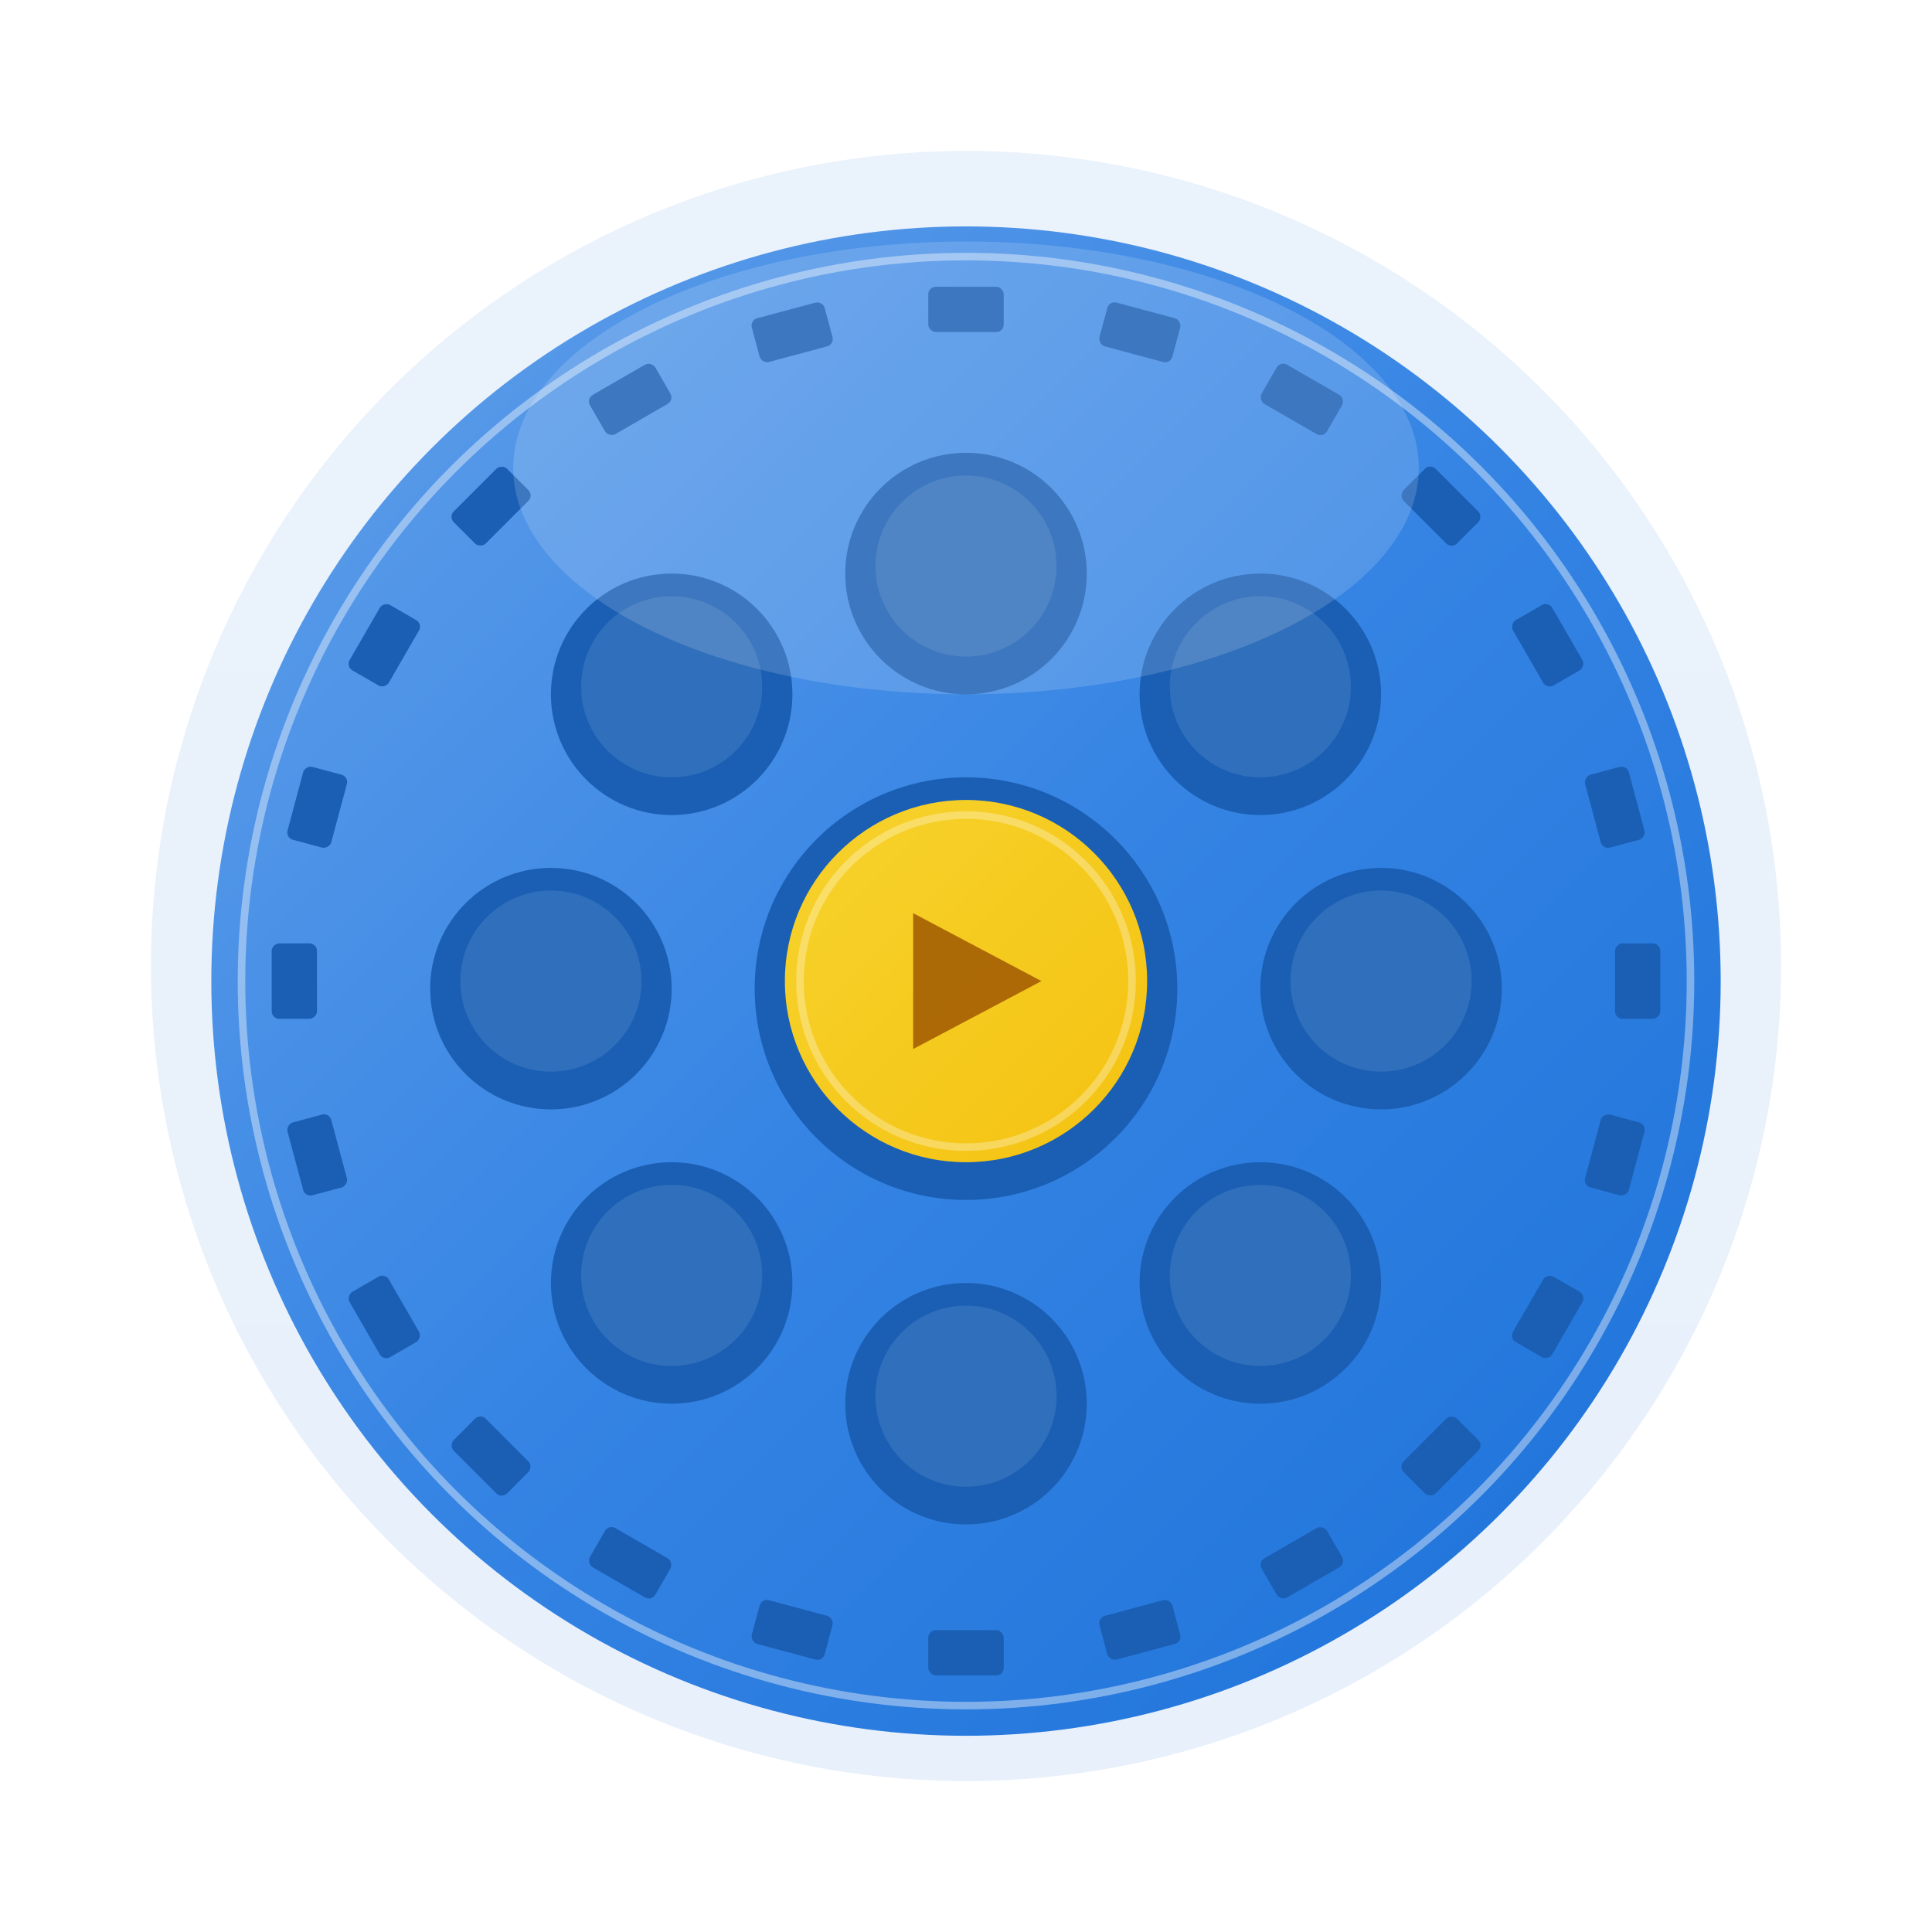 <svg width="256" height="256" viewBox="0 0 256 256" xmlns="http://www.w3.org/2000/svg">
  <defs>
    <!-- GNOME HIG compliant gradients -->
    <linearGradient id="backgroundGradient" x1="0%" y1="0%" x2="0%" y2="100%">
      <stop offset="0%" style="stop-color:#3584e4;stop-opacity:1" />
      <stop offset="100%" style="stop-color:#1c71d8;stop-opacity:1" />
    </linearGradient>
    
    <linearGradient id="reelGradient" x1="0%" y1="0%" x2="100%" y2="100%">
      <stop offset="0%" style="stop-color:#62a0ea;stop-opacity:1" />
      <stop offset="50%" style="stop-color:#3584e4;stop-opacity:1" />
      <stop offset="100%" style="stop-color:#1c71d8;stop-opacity:1" />
    </linearGradient>
    
    <linearGradient id="centerGradient" x1="0%" y1="0%" x2="100%" y2="100%">
      <stop offset="0%" style="stop-color:#f6d32d;stop-opacity:1" />
      <stop offset="100%" style="stop-color:#f5c211;stop-opacity:1" />
    </linearGradient>
    
    <linearGradient id="shadowGradient" x1="0%" y1="0%" x2="0%" y2="100%">
      <stop offset="0%" style="stop-color:#000000;stop-opacity:0.1" />
      <stop offset="100%" style="stop-color:#000000;stop-opacity:0.3" />
    </linearGradient>
    
    <!-- Modern shadow filter -->
    <filter id="dropShadow" x="-50%" y="-50%" width="200%" height="200%">
      <feGaussianBlur in="SourceAlpha" stdDeviation="3"/>
      <feOffset dx="0" dy="2" result="offsetblur"/>
      <feFlood flood-color="#000000" flood-opacity="0.2"/>
      <feComposite in2="offsetblur" operator="in"/>
      <feMerge>
        <feMergeNode/>
        <feMergeNode in="SourceGraphic"/>
      </feMerge>
    </filter>
    
    <!-- Inner shadow for depth -->
    <filter id="innerShadow" x="-50%" y="-50%" width="200%" height="200%">
      <feGaussianBlur in="SourceAlpha" stdDeviation="2"/>
      <feOffset dx="0" dy="1" result="offsetblur"/>
      <feFlood flood-color="#000000" flood-opacity="0.3"/>
      <feComposite in2="offsetblur" operator="in"/>
      <feComposite in2="SourceAlpha" operator="in"/>
      <feMerge>
        <feMergeNode in="SourceGraphic"/>
        <feMergeNode/>
      </feMerge>
    </filter>
  </defs>
  
  <!-- Background circle with padding (GNOME HIG safe area) -->
  <circle cx="128" cy="128" r="108" fill="url(#backgroundGradient)" opacity="0.1"/>
  
  <!-- Main film reel body -->
  <g filter="url(#dropShadow)">
    <circle cx="128" cy="128" r="100" fill="url(#reelGradient)"/>
    
    <!-- Inner rim highlight -->
    <circle cx="128" cy="128" r="96" fill="none" stroke="#ffffff" stroke-width="1" opacity="0.4"/>
    
    <!-- Film strip perforations -->
    <g transform="translate(128, 128)">
      <g id="perf">
        <rect x="-5" y="-92" width="10" height="6" rx="1" fill="#1a5fb4"/>
      </g>
      <use href="#perf" transform="rotate(15)"/>
      <use href="#perf" transform="rotate(30)"/>
      <use href="#perf" transform="rotate(45)"/>
      <use href="#perf" transform="rotate(60)"/>
      <use href="#perf" transform="rotate(75)"/>
      <use href="#perf" transform="rotate(90)"/>
      <use href="#perf" transform="rotate(105)"/>
      <use href="#perf" transform="rotate(120)"/>
      <use href="#perf" transform="rotate(135)"/>
      <use href="#perf" transform="rotate(150)"/>
      <use href="#perf" transform="rotate(165)"/>
      <use href="#perf" transform="rotate(180)"/>
      <use href="#perf" transform="rotate(195)"/>
      <use href="#perf" transform="rotate(210)"/>
      <use href="#perf" transform="rotate(225)"/>
      <use href="#perf" transform="rotate(240)"/>
      <use href="#perf" transform="rotate(255)"/>
      <use href="#perf" transform="rotate(270)"/>
      <use href="#perf" transform="rotate(285)"/>
      <use href="#perf" transform="rotate(300)"/>
      <use href="#perf" transform="rotate(315)"/>
      <use href="#perf" transform="rotate(330)"/>
      <use href="#perf" transform="rotate(345)"/>
    </g>
    
    <!-- Spokes/holes in minimalist style -->
    <g transform="translate(128, 128)">
      <!-- Top spoke -->
      <circle cx="0" cy="-55" r="16" fill="#1a5fb4" filter="url(#innerShadow)"/>
      <circle cx="0" cy="-55" r="12" fill="#ffffff" opacity="0.1"/>
      
      <!-- Top-right spoke -->
      <circle cx="39" cy="-39" r="16" fill="#1a5fb4" filter="url(#innerShadow)"/>
      <circle cx="39" cy="-39" r="12" fill="#ffffff" opacity="0.1"/>
      
      <!-- Right spoke -->
      <circle cx="55" cy="0" r="16" fill="#1a5fb4" filter="url(#innerShadow)"/>
      <circle cx="55" cy="0" r="12" fill="#ffffff" opacity="0.1"/>
      
      <!-- Bottom-right spoke -->
      <circle cx="39" cy="39" r="16" fill="#1a5fb4" filter="url(#innerShadow)"/>
      <circle cx="39" cy="39" r="12" fill="#ffffff" opacity="0.1"/>
      
      <!-- Bottom spoke -->
      <circle cx="0" cy="55" r="16" fill="#1a5fb4" filter="url(#innerShadow)"/>
      <circle cx="0" cy="55" r="12" fill="#ffffff" opacity="0.1"/>
      
      <!-- Bottom-left spoke -->
      <circle cx="-39" cy="39" r="16" fill="#1a5fb4" filter="url(#innerShadow)"/>
      <circle cx="-39" cy="39" r="12" fill="#ffffff" opacity="0.1"/>
      
      <!-- Left spoke -->
      <circle cx="-55" cy="0" r="16" fill="#1a5fb4" filter="url(#innerShadow)"/>
      <circle cx="-55" cy="0" r="12" fill="#ffffff" opacity="0.1"/>
      
      <!-- Top-left spoke -->
      <circle cx="-39" cy="-39" r="16" fill="#1a5fb4" filter="url(#innerShadow)"/>
      <circle cx="-39" cy="-39" r="12" fill="#ffffff" opacity="0.1"/>
    </g>
    
    <!-- Center hub with accent color -->
    <circle cx="128" cy="128" r="28" fill="#1a5fb4" filter="url(#innerShadow)"/>
    <circle cx="128" cy="128" r="24" fill="url(#centerGradient)"/>
    
    <!-- Play symbol in center -->
    <g transform="translate(128, 128)">
      <path d="M -7,-9 L -7,9 L 10,0 Z" fill="#9a5200" opacity="0.8"/>
    </g>
    
    <!-- Center hub highlight -->
    <circle cx="128" cy="128" r="22" fill="none" stroke="#ffffff" stroke-width="1" opacity="0.3"/>
    
    <!-- Top highlight for depth -->
    <ellipse cx="128" cy="60" rx="60" ry="30" fill="#ffffff" opacity="0.15"/>
  </g>
</svg>